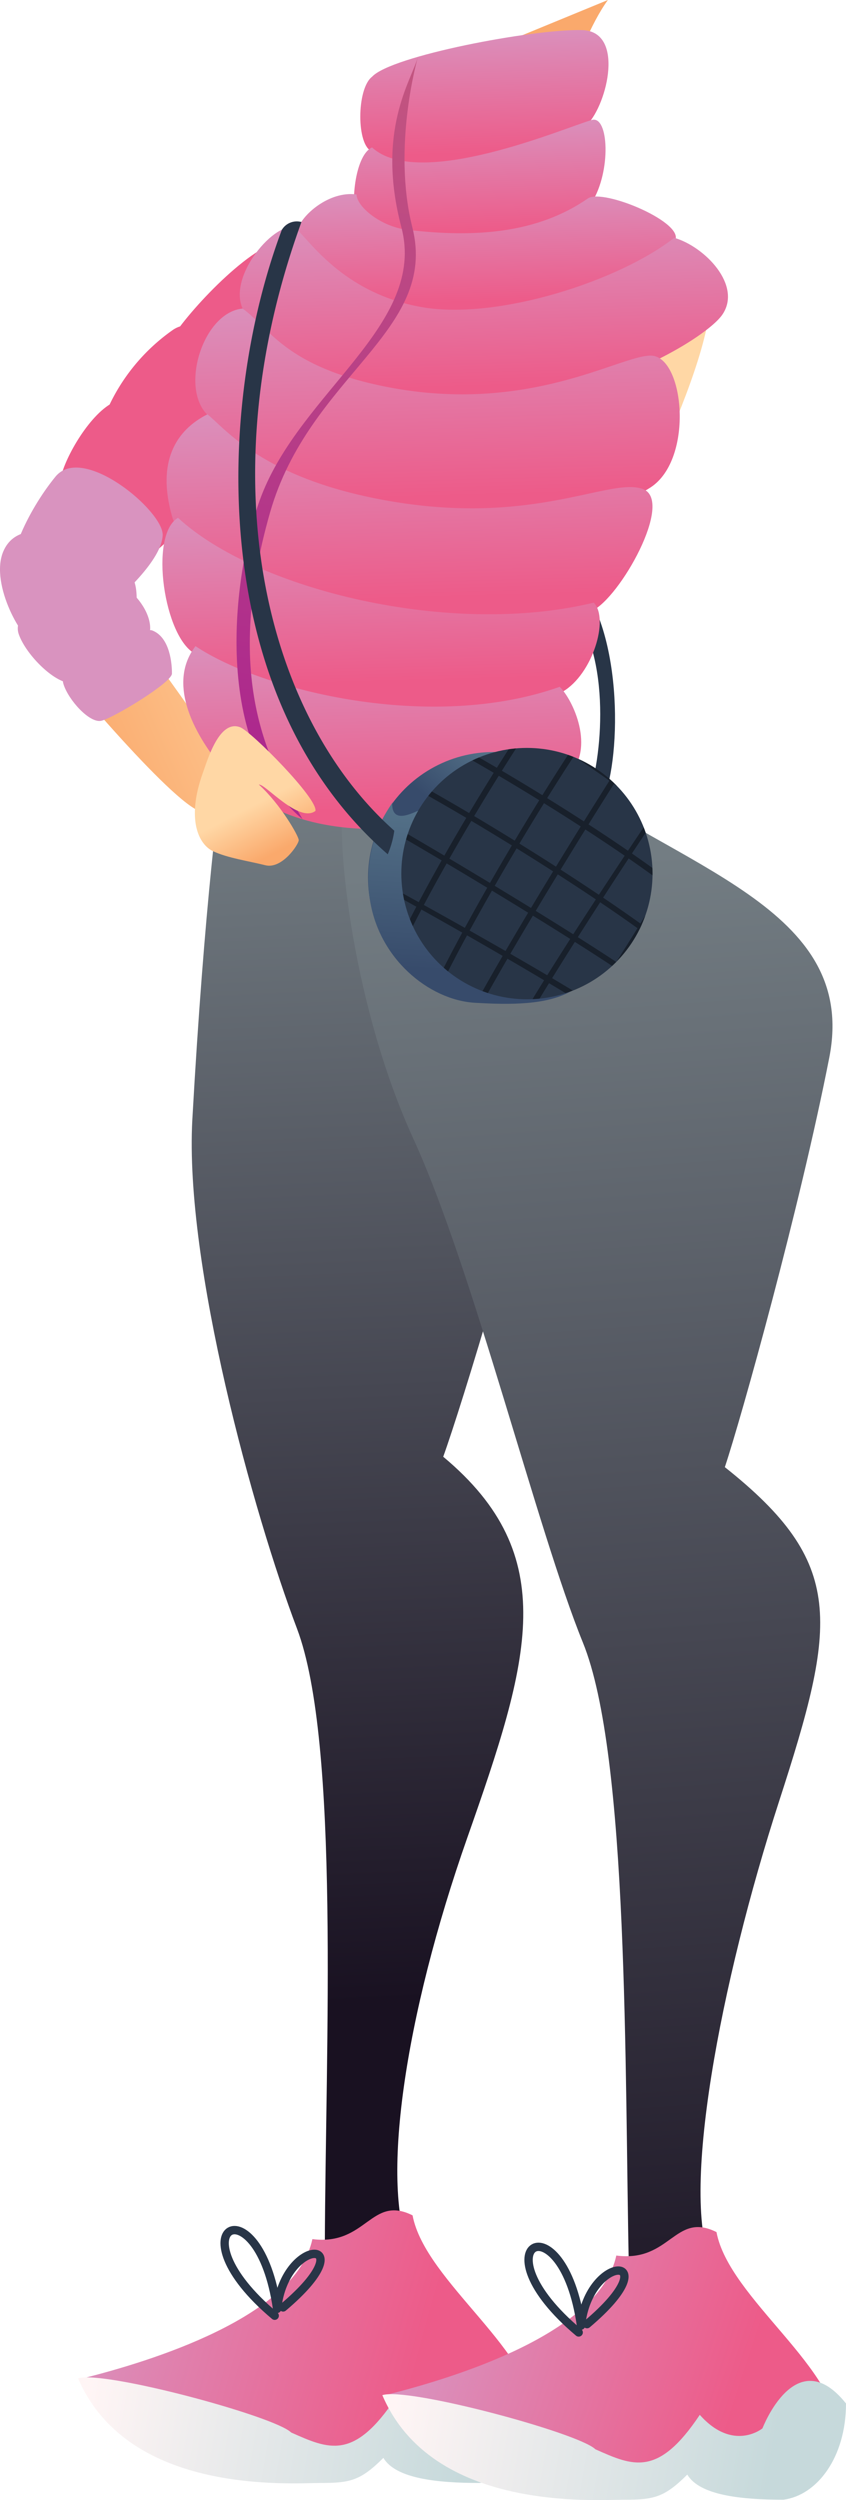 <svg xmlns="http://www.w3.org/2000/svg" xmlns:xlink="http://www.w3.org/1999/xlink" viewBox="0 0 140.77 415.72"><defs><style>.cls-1,.cls-18,.cls-6{fill:none;}.cls-2{fill:#283547;}.cls-3{fill:url(#Безымянный_градиент_1909);}.cls-4{fill:url(#Безымянный_градиент_1424);}.cls-5{fill:url(#Безымянный_градиент_18);}.cls-6{stroke:#283547;stroke-linejoin:round;}.cls-18,.cls-6{stroke-linecap:round;stroke-width:1.39px;}.cls-7{fill:url(#Безымянный_градиент_1909-2);}.cls-8{fill:url(#Безымянный_градиент_1428);}.cls-9{fill:url(#Безымянный_градиент_159);}.cls-10{fill:url(#Безымянный_градиент_1424-2);}.cls-11{fill:url(#Безымянный_градиент_1424-3);}.cls-12{fill:url(#Безымянный_градиент_1424-4);}.cls-13{fill:url(#Безымянный_градиент_1424-5);}.cls-14{fill:url(#Безымянный_градиент_1424-6);}.cls-15{fill:url(#Безымянный_градиент_1424-7);}.cls-16{fill:url(#Безымянный_градиент_1424-8);}.cls-17{fill:url(#Безымянный_градиент_159-2);}.cls-18{stroke:#c0717c;stroke-miterlimit:10;}.cls-19{fill:url(#Безымянный_градиент_1424-9);}.cls-20{fill:url(#Безымянный_градиент_1424-10);}.cls-21{fill:url(#Безымянный_градиент_1424-11);}.cls-22{fill:url(#Безымянный_градиент_1424-12);}.cls-23{fill:url(#Безымянный_градиент_1424-13);}.cls-24{fill:url(#Безымянный_градиент_1424-14);}.cls-25{fill:url(#Безымянный_градиент_1424-15);}.cls-26{fill:url(#Безымянный_градиент_1424-16);}.cls-27{fill:url(#Безымянный_градиент_1424-17);}.cls-28{fill:url(#Безымянный_градиент_938);}.cls-29{fill:url(#Безымянный_градиент_1424-18);}.cls-30{fill:url(#Безымянный_градиент_11);}.cls-31{fill:url(#Безымянный_градиент_159-3);}.cls-32{fill:url(#Новый_образец_градиента_копия_2);}.cls-33{fill:url(#Новый_образец_градиента_копия_2-2);}.cls-34{opacity:0.4;}.cls-35{clip-path:url(#clip-path);}</style><linearGradient id="Безымянный_градиент_1909" x1="127.59" y1="204.06" x2="141.82" y2="406.91" gradientTransform="translate(-61.72 -77.64) rotate(1.42)" gradientUnits="userSpaceOnUse"><stop offset="0" stop-color="#737d83"/><stop offset="1" stop-color="#191121"/></linearGradient><linearGradient id="Безымянный_градиент_1424" x1="13.27" y1="376.99" x2="69.7" y2="392.61" gradientUnits="userSpaceOnUse"><stop offset="0" stop-color="#d993bf"/><stop offset="1" stop-color="#ed5b89"/></linearGradient><linearGradient id="Безымянный_градиент_18" x1="15.31" y1="394.85" x2="78.14" y2="405.5" gradientUnits="userSpaceOnUse"><stop offset="0" stop-color="#fff5f5"/><stop offset="1" stop-color="#c6d9db"/></linearGradient><linearGradient id="Безымянный_градиент_1909-2" x1="96.8" y1="142.87" x2="116.05" y2="401.64" gradientTransform="matrix(1, 0, 0, 1, 0, 0)" xlink:href="#Безымянный_градиент_1909"/><linearGradient id="Безымянный_градиент_1428" x1="110.3" y1="37.34" x2="-3.04" y2="87.27" gradientUnits="userSpaceOnUse"><stop offset="0.51" stop-color="#fac38f"/><stop offset="1" stop-color="#faa96c"/></linearGradient><linearGradient id="Безымянный_градиент_159" x1="125.09" y1="70.91" x2="11.74" y2="120.83" gradientUnits="userSpaceOnUse"><stop offset="0.64" stop-color="#ffd7a5"/><stop offset="1" stop-color="#faa96c"/></linearGradient><linearGradient id="Безымянный_градиент_1424-2" x1="8697.37" y1="2526.13" x2="8680.36" y2="2553.69" gradientTransform="matrix(-0.85, -0.53, -0.53, 0.85, 8770.85, 2456.4)" xlink:href="#Безымянный_градиент_1424"/><linearGradient id="Безымянный_градиент_1424-3" x1="8699.94" y1="2545.74" x2="8685.82" y2="2568.61" gradientTransform="matrix(-0.85, -0.53, -0.53, 0.85, 8770.85, 2456.4)" xlink:href="#Безымянный_градиент_1424"/><linearGradient id="Безымянный_градиент_1424-4" x1="8700.55" y1="2561.27" x2="8687.54" y2="2582.35" gradientTransform="matrix(-0.85, -0.53, -0.53, 0.85, 8770.85, 2456.4)" xlink:href="#Безымянный_градиент_1424"/><linearGradient id="Безымянный_градиент_1424-5" x1="9461.16" y1="2075.63" x2="9451.45" y2="2098.33" gradientTransform="matrix(-0.92, -0.39, -0.39, 0.92, 9529.71, 1887.89)" xlink:href="#Безымянный_градиент_1424"/><linearGradient id="Безымянный_градиент_1424-6" x1="11746.44" y1="-2446.18" x2="11754.01" y2="-2422.69" gradientTransform="matrix(-0.9, 0.43, 0.29, 0.62, 11351.19, -3405.2)" xlink:href="#Безымянный_градиент_1424"/><linearGradient id="Безымянный_градиент_1424-7" x1="11748.81" y1="-2429.91" x2="11755.04" y2="-2410.58" gradientTransform="matrix(-0.9, 0.43, 0.29, 0.62, 11351.19, -3405.2)" xlink:href="#Безымянный_градиент_1424"/><linearGradient id="Безымянный_градиент_1424-8" x1="11747.24" y1="-2415.7" x2="11752.7" y2="-2398.75" gradientTransform="matrix(-0.9, 0.43, 0.29, 0.62, 11351.19, -3405.2)" xlink:href="#Безымянный_градиент_1424"/><linearGradient id="Безымянный_градиент_159-2" x1="79.02" y1="64.95" x2="87.31" y2="10.42" xlink:href="#Безымянный_градиент_159"/><linearGradient id="Безымянный_градиент_1424-9" x1="64.9" y1="61.95" x2="66.43" y2="115.89" xlink:href="#Безымянный_градиент_1424"/><linearGradient id="Безымянный_градиент_1424-10" x1="80.29" y1="4" x2="80.9" y2="25.45" xlink:href="#Безымянный_градиент_1424"/><linearGradient id="Безымянный_градиент_1424-11" x1="79.54" y1="19.19" x2="80.09" y2="38.43" xlink:href="#Безымянный_градиент_1424"/><linearGradient id="Безымянный_градиент_1424-12" x1="80.72" y1="30.36" x2="81.28" y2="50.14" xlink:href="#Безымянный_градиент_1424"/><linearGradient id="Безымянный_градиент_1424-13" x1="80.1" y1="35" x2="80.93" y2="64.22" xlink:href="#Безымянный_градиент_1424"/><linearGradient id="Безымянный_градиент_1424-14" x1="72.3" y1="48.14" x2="73.27" y2="82.59" xlink:href="#Безымянный_градиент_1424"/><linearGradient id="Безымянный_градиент_1424-15" x1="67.65" y1="65.79" x2="68.6" y2="99.5" xlink:href="#Безымянный_градиент_1424"/><linearGradient id="Безымянный_градиент_1424-16" x1="62.97" y1="83.2" x2="63.82" y2="113.37" xlink:href="#Безымянный_градиент_1424"/><linearGradient id="Безымянный_градиент_1424-17" x1="63.2" y1="104.63" x2="64.05" y2="134.51" xlink:href="#Безымянный_градиент_1424"/><linearGradient id="Безымянный_градиент_938" x1="65.18" y1="5.26" x2="46.18" y2="121.96" gradientUnits="userSpaceOnUse"><stop offset="0" stop-color="#c3577f"/><stop offset="1" stop-color="#ad298d"/></linearGradient><linearGradient id="Безымянный_градиент_1424-18" x1="71.39" y1="380.43" x2="123.21" y2="397.47" xlink:href="#Безымянный_градиент_1424"/><linearGradient id="Безымянный_градиент_11" x1="65.89" y1="397.63" x2="128.71" y2="408.28" gradientUnits="userSpaceOnUse"><stop offset="0" stop-color="#fff5f5"/><stop offset="1" stop-color="#c6d9db"/></linearGradient><linearGradient id="Безымянный_градиент_159-3" x1="34.42" y1="120.44" x2="45.54" y2="141.97" xlink:href="#Безымянный_градиент_159"/><linearGradient id="Новый_образец_градиента_копия_2" x1="94.47" y1="132.08" x2="83.8" y2="144.08" gradientUnits="userSpaceOnUse"><stop offset="0" stop-color="#5d7d91"/><stop offset="1" stop-color="#374b6b"/></linearGradient><linearGradient id="Новый_образец_градиента_копия_2-2" x1="79.96" y1="126.91" x2="77.74" y2="161.7" xlink:href="#Новый_образец_градиента_копия_2"/><clipPath id="clip-path"><circle class="cls-1" cx="87.68" cy="145.27" r="20.9"/></clipPath></defs><g id="Слой_2" data-name="Слой 2"><g id="Слой_2-2" data-name="Слой 2"><path class="cls-2" d="M96.35,96.61c8,10.19,6.72,32.64,3.44,37.41-2,.4-2.1-1.3-2.1-1.3,2.09-4.38,4.56-22.24-2.48-31.8C94.15,99.47,95.83,96,96.35,96.61Z"/><path class="cls-3" d="M63.88,135.57c21.47,16.87,34.41,14.06,28.93,39s-16.07,59.4-19.06,67.67c19.76,16.48,14.41,33.77,4,63.37s-14.65,58-9.36,69.3C63.23,386.56,54,374,54.05,373.26c.12-32.68,2.54-83.51-4.64-102.46S30.7,210.28,32,186.24c2-35.76,4.56-55.61,5.72-62.44C43.88,128.82,47.27,132.38,63.88,135.57Z"/><path class="cls-4" d="M68.65,368.39c2.09,11.12,20.85,22.94,20.16,34.06-19.46,3.48-59.08,13.21-75.07-6.95,11.12-2.78,35.47-10.17,38.24-23.16C61,373.48,61.7,364.92,68.65,368.39Z"/><path class="cls-5" d="M90.2,396.89c0,9-4.84,15.29-10.41,16-7,0-13.92-.7-16-4.17-3.82,3.82-5.59,4.17-10.44,4.17S21.38,415,13,395.5c4.17-1.39,32.67,6.26,35.45,9,6.26,2.78,10.43,4.7,17.38-5.73,5.56,6.25,10.43,2.25,10.43,2.25S81.86,386.47,90.2,396.89Z"/><path class="cls-6" d="M45.71,385.08c-17.37-14.6-2.68-22.44.4-1.14,1.29-12.32,14.93-12,1-.24"/><path class="cls-7" d="M90.9,128.07c21.89,16.33,52,22.76,47.09,47.79s-14.6,59.77-17.38,68.11c20.16,16,18.67,25.81,9,55.65s-16.63,66-11.07,77.11c-4.87,11.82-13.9,1.1-13.9.41-.7-32.67,0-85.21-7.65-104s-18.18-61.86-28.2-83.76-12.71-48.5-11.72-55.36C66,137,84.82,134.51,90.9,128.07Z"/><path class="cls-8" d="M47.48,41.49c-9.33,3.49-30.63,28.6-40.9,47s4.37,21.67,14.07,8.3S43.89,70.45,48.24,65,60.48,36.64,47.48,41.49Z"/><path class="cls-9" d="M4.51,104.4C8,109,27.28,132.21,33,134.8s9.62-.66,5.18-7.38S18.77,99.52,15.4,96.65-.78,97.29,4.51,104.4Z"/><path class="cls-10" d="M45.69,40.38c-6.26,2.27-16.62,14-17.78,17.17s10.64,17.31,14.7,15.22,12-12.53,14.23-17.31S61.87,34.49,45.69,40.38Z"/><path class="cls-11" d="M43,73c3.22-6.46-7.75-22.64-14.26-18.12A32.07,32.07,0,0,0,17.9,68C17.12,70.07,31.82,83.79,34,82S41.5,75.89,43,73Z"/><path class="cls-12" d="M33.81,81.57c2.16-6-11.37-16.79-15.41-14.4s-8.18,10-8.4,13S22.19,94.52,24.86,92.51,32.15,86.16,33.81,81.57Z"/><path class="cls-13" d="M15.33,103.18C20.69,99,26.91,93,27.07,89S13.78,73.7,9.23,79.26,0,94.33,2.67,98,13.42,104.69,15.33,103.18Z"/><path class="cls-14" d="M20.12,93.74c-2.58-1.94-16.33-9.8-19.59-2C-1.76,97.28,4,107,5.75,106.8s17-4.29,17-6.53S22.73,95.69,20.12,93.74Z"/><path class="cls-15" d="M20.51,97.52c-2.28-1.19-19.52,2-17.37,8,1.28,3.53,6.17,8.29,8.85,8.05s12.94-6.1,13-9S22.4,98.51,20.51,97.52Z"/><path class="cls-16" d="M25.34,104.84c-1.57-.63-16.32,3.91-14.78,8.92.82,2.64,4.33,6.53,6.29,6.1s11.74-6.35,11.76-7.84S28.33,106,25.34,104.84Z"/><path class="cls-17" d="M101.15,0C95.59,7.65,90,27.11,92.81,32s22.24,8.34,25,16-13.9,43.1-22.94,54.91-8.46,20.55-4.25,26.78c-24.16,9.14-43,9.37-47.18.33-.7-16.68,1.39-54.56,2.08-55.61-3.47-10.44-3.47-29.19,4.87-34.75s22.94-9.73,22.94-9.73c0-8.34.69-18.77.69-18.77Z"/><path class="cls-18" d="M85.16,76.46c1.39-3.48,11.13-27.8,21.55-36.84"/><path class="cls-18" d="M62.23,33.36c-5.56,5.56-16,29.89-18.77,35.45"/><path class="cls-19" d="M102.54,91.06c-6.25,1.39-16.68-10.43-16-18.08-16,6.26-38.23,6.26-41.7-7-14.6,14.6-26.41,27.33-1.39,44.25-.7,2.56-1.16,5.14,0,6.15C52.39,124.2,90,120.94,90,120.94Z"/><path class="cls-20" d="M61.91,12.76c-2.61,2-2.61,11.54,0,12.41,11.75,7.18,32.39-1,35.78-4.43S104.05,5,96.68,5C88.45,4.86,65.12,9.28,61.91,12.76Z"/><path class="cls-21" d="M61.91,24.52c-2.68,1.15-3.65,8.78-2.61,12.4,1.3,4.58,33.1,6.46,39.18-3.26,3.26-5.22,2.81-14.52,0-13.71C93.91,21.25,69.75,31.7,61.91,24.52Z"/><path class="cls-22" d="M97.82,33c-8.48,5.87-18.93,6.53-30,5.22-4.54-.53-8.49-3.92-8.49-5.88-4.57-.65-9.25,3.51-9.8,5.88s5.88,10.45,15,12.41,35.26,5.22,47.67-10.45C114.53,37.24,100.37,31.24,97.82,33Z"/><path class="cls-23" d="M112.19,39.54c5.13,1.49,11.33,7.94,8,12.79S90.88,72.31,64.45,66C43.63,61.09,40.36,53.94,40.36,51.29c-2.61-5.88,6.53-15.67,9.14-13.06s8.27,10.7,20.79,12.86S103.05,46.72,112.19,39.54Z"/><path class="cls-24" d="M108.27,59.13c5.58,0,7.26,17.15,0,21.91-12.4,8.12-47.67,5.51-59.42-1s-13.28-6.2-14.37-11.1c-4.57-4.57-.65-17,5.88-17.63,4.44,3.13,7,9.72,24.16,13.06C88,68.92,103.05,59.13,108.27,59.13Z"/><path class="cls-25" d="M107,81.33c5.22,2-3.88,18.15-8.49,20.24-7.19,3.27-65.51-.4-69.87-15.67-2.61-9.14.65-14.37,5.87-17C37.21,71,43,78.72,61.26,82.63,87.81,88.33,101.23,79.18,107,81.33Z"/><path class="cls-26" d="M98.8,100.21c2.62,2.72-.22,11.93-5.17,14.81-22.95,2.49-52,2.88-61.1-6.27-5.23-2.61-7.78-19.82-2.91-22.64C42.62,98.1,75,106,98.8,100.21Z"/><path class="cls-27" d="M32.53,107.45c11.15,7.42,39.18,14.36,60.6,6.76,2.21,2.14,6,10.22,1.43,14.79-13.71,8.49-43.39,15.13-57.28-.93C31.69,121.43,28,113.33,32.53,107.45Z"/><path class="cls-28" d="M69.55,9.44c-1.11,4-7,12.25-2.76,28.36S50.16,65,43.46,82.54c-4.55,11.9-8.59,40.69,6.89,53.7-5-8.61-13.56-22.51-5.42-51C51.46,62.39,73,55.21,68.61,37.8,65.21,24.32,69.55,9.44,69.55,9.44Z"/><path class="cls-29" d="M119.22,371.17c2.09,11.13,20.86,22.94,20.16,34.06-19.46,3.48-59.08,13.21-75.07-7,11.12-2.78,35.47-10.17,38.24-23.16C111.57,376.26,112.27,367.7,119.22,371.17Z"/><path class="cls-30" d="M140.77,399.67c0,9-4.84,15.29-10.41,16-7,0-13.92-.7-16-4.17-3.83,3.82-5.59,4.17-10.44,4.17s-32,2.08-40.3-17.38c4.17-1.39,32.67,6.26,35.45,9,6.25,2.78,10.42,4.7,17.37-5.73,5.56,6.25,10.43,2.25,10.43,2.25S132.43,389.25,140.77,399.67Z"/><path class="cls-6" d="M96.29,387.86c-17.38-14.6-2.69-22.44.39-1.14,1.29-12.32,14.93-12,1-.24"/><path class="cls-31" d="M33.73,128.59c.85-2.36,2.78-9,6.25-7.65,1.91.77,12.92,11.86,12.51,13.91-2.78,2.08-8.41-4.59-9.42-4.38,3.55,3.19,6.64,8.55,6.64,9.24s-2.78,4.87-5.56,4.17-6.3-1.2-8.71-2.34S31,136.24,33.73,128.59Z"/><circle class="cls-32" cx="82.14" cy="145.95" r="20.9"/><path class="cls-33" d="M69.68,134.78C66.05,141.41,95,164.83,95,164.83c-4,2.29-10,2.27-16,1.92-7.61-.46-16.11-7.37-17.49-17.44-1.4-10.28,4.41-16.25,3.76-15.92C65.05,137.2,68.64,135.16,69.68,134.78Z"/><circle class="cls-2" cx="87.68" cy="145.27" r="20.9"/><path class="cls-2" d="M50.16,36.92C34.48,80,44.28,119.2,65.61,138.14a15.43,15.43,0,0,1-1.09,3.92c-30-26.12-28.72-74.22-17.63-103.83A2.91,2.91,0,0,1,50.16,36.92Z"/><g class="cls-34"><g class="cls-35"><path d="M116,162.64c-5-6.69-43.27-30.49-55.8-36.07l.38-.86c12.59,5.61,51.11,29.6,56.17,36.37Z"/><path d="M118.84,154.48c-5-7.38-42.29-30.2-53-34.68l.36-.87c11.1,4.63,48.27,27.35,53.45,35Z"/><path d="M120,144.58c-4.72-5.05-32.54-26.14-44.74-30l.28-.9c12.32,3.87,40.39,25.14,45.15,30.22Z"/><path d="M106.75,174.36a3.7,3.7,0,0,1-.42,0l.12-.93h.1c-3.44-3.83-47.76-28.93-50.95-29.84l0-.12-.1.17c-.32-.23-.41-.48-.27-.73s.39-.31.76-.16c1.65.66,14.5,7.59,27.23,14.88,24.92,14.28,24.58,15.59,24.41,16.22C107.55,174.27,107.11,174.36,106.75,174.36Z"/><path d="M98.79,176.12c-4.53,0-43-24.16-43.4-24.41l.52-.79c8.06,5.22,40.33,24.73,42.75,24.31l.45.81A.56.56,0,0,1,98.79,176.12Z"/><path d="M111.44,167.64c-3.85-4.47-45.89-29.64-54.91-34.23l.43-.84c7.71,3.93,51.09,29.69,55.19,34.46Z"/><path d="M69.52,173.53l-.92-.15C70,165,93.13,126,101.73,115.23l.73.59C93.91,126.54,70.89,165.28,69.52,173.53Z"/><path d="M63.21,167.61l-.94-.11c1.07-9.21,23.61-46.48,31.34-55.7l.72.61C86.85,121.33,64.23,158.76,63.21,167.61Z"/><path d="M57.63,159.34l-.91-.25c1.89-6.71,17-38.5,26.17-47.61l.67.67C74.49,121.16,59.5,152.69,57.63,159.34Z"/><path d="M82.52,179.86a.62.62,0,0,1-.48-.22c-.44-.48-1.35-1.49,14.21-25.63,8-12.34,16.17-24.41,17.32-25.75q.39-.45.75-.21c.24.16.28.43.1.78l-.12-.06,0,0c-2.42,2.27-30.21,45-31.51,49.94l.08-.06.54.77A1.75,1.75,0,0,1,82.52,179.86Z"/><path d="M90.68,177.67h0l.12-.93c2.22-.77,21.93-32.92,26.68-41.26l.82.47C118,136.36,93.71,177.67,90.68,177.67Z"/><path d="M75.84,175.88l-.91-.21c1.44-6.12,28.1-49,33.14-56l.76.55C102.94,128.44,77.2,170.13,75.84,175.88Z"/></g></g></g></g></svg>
